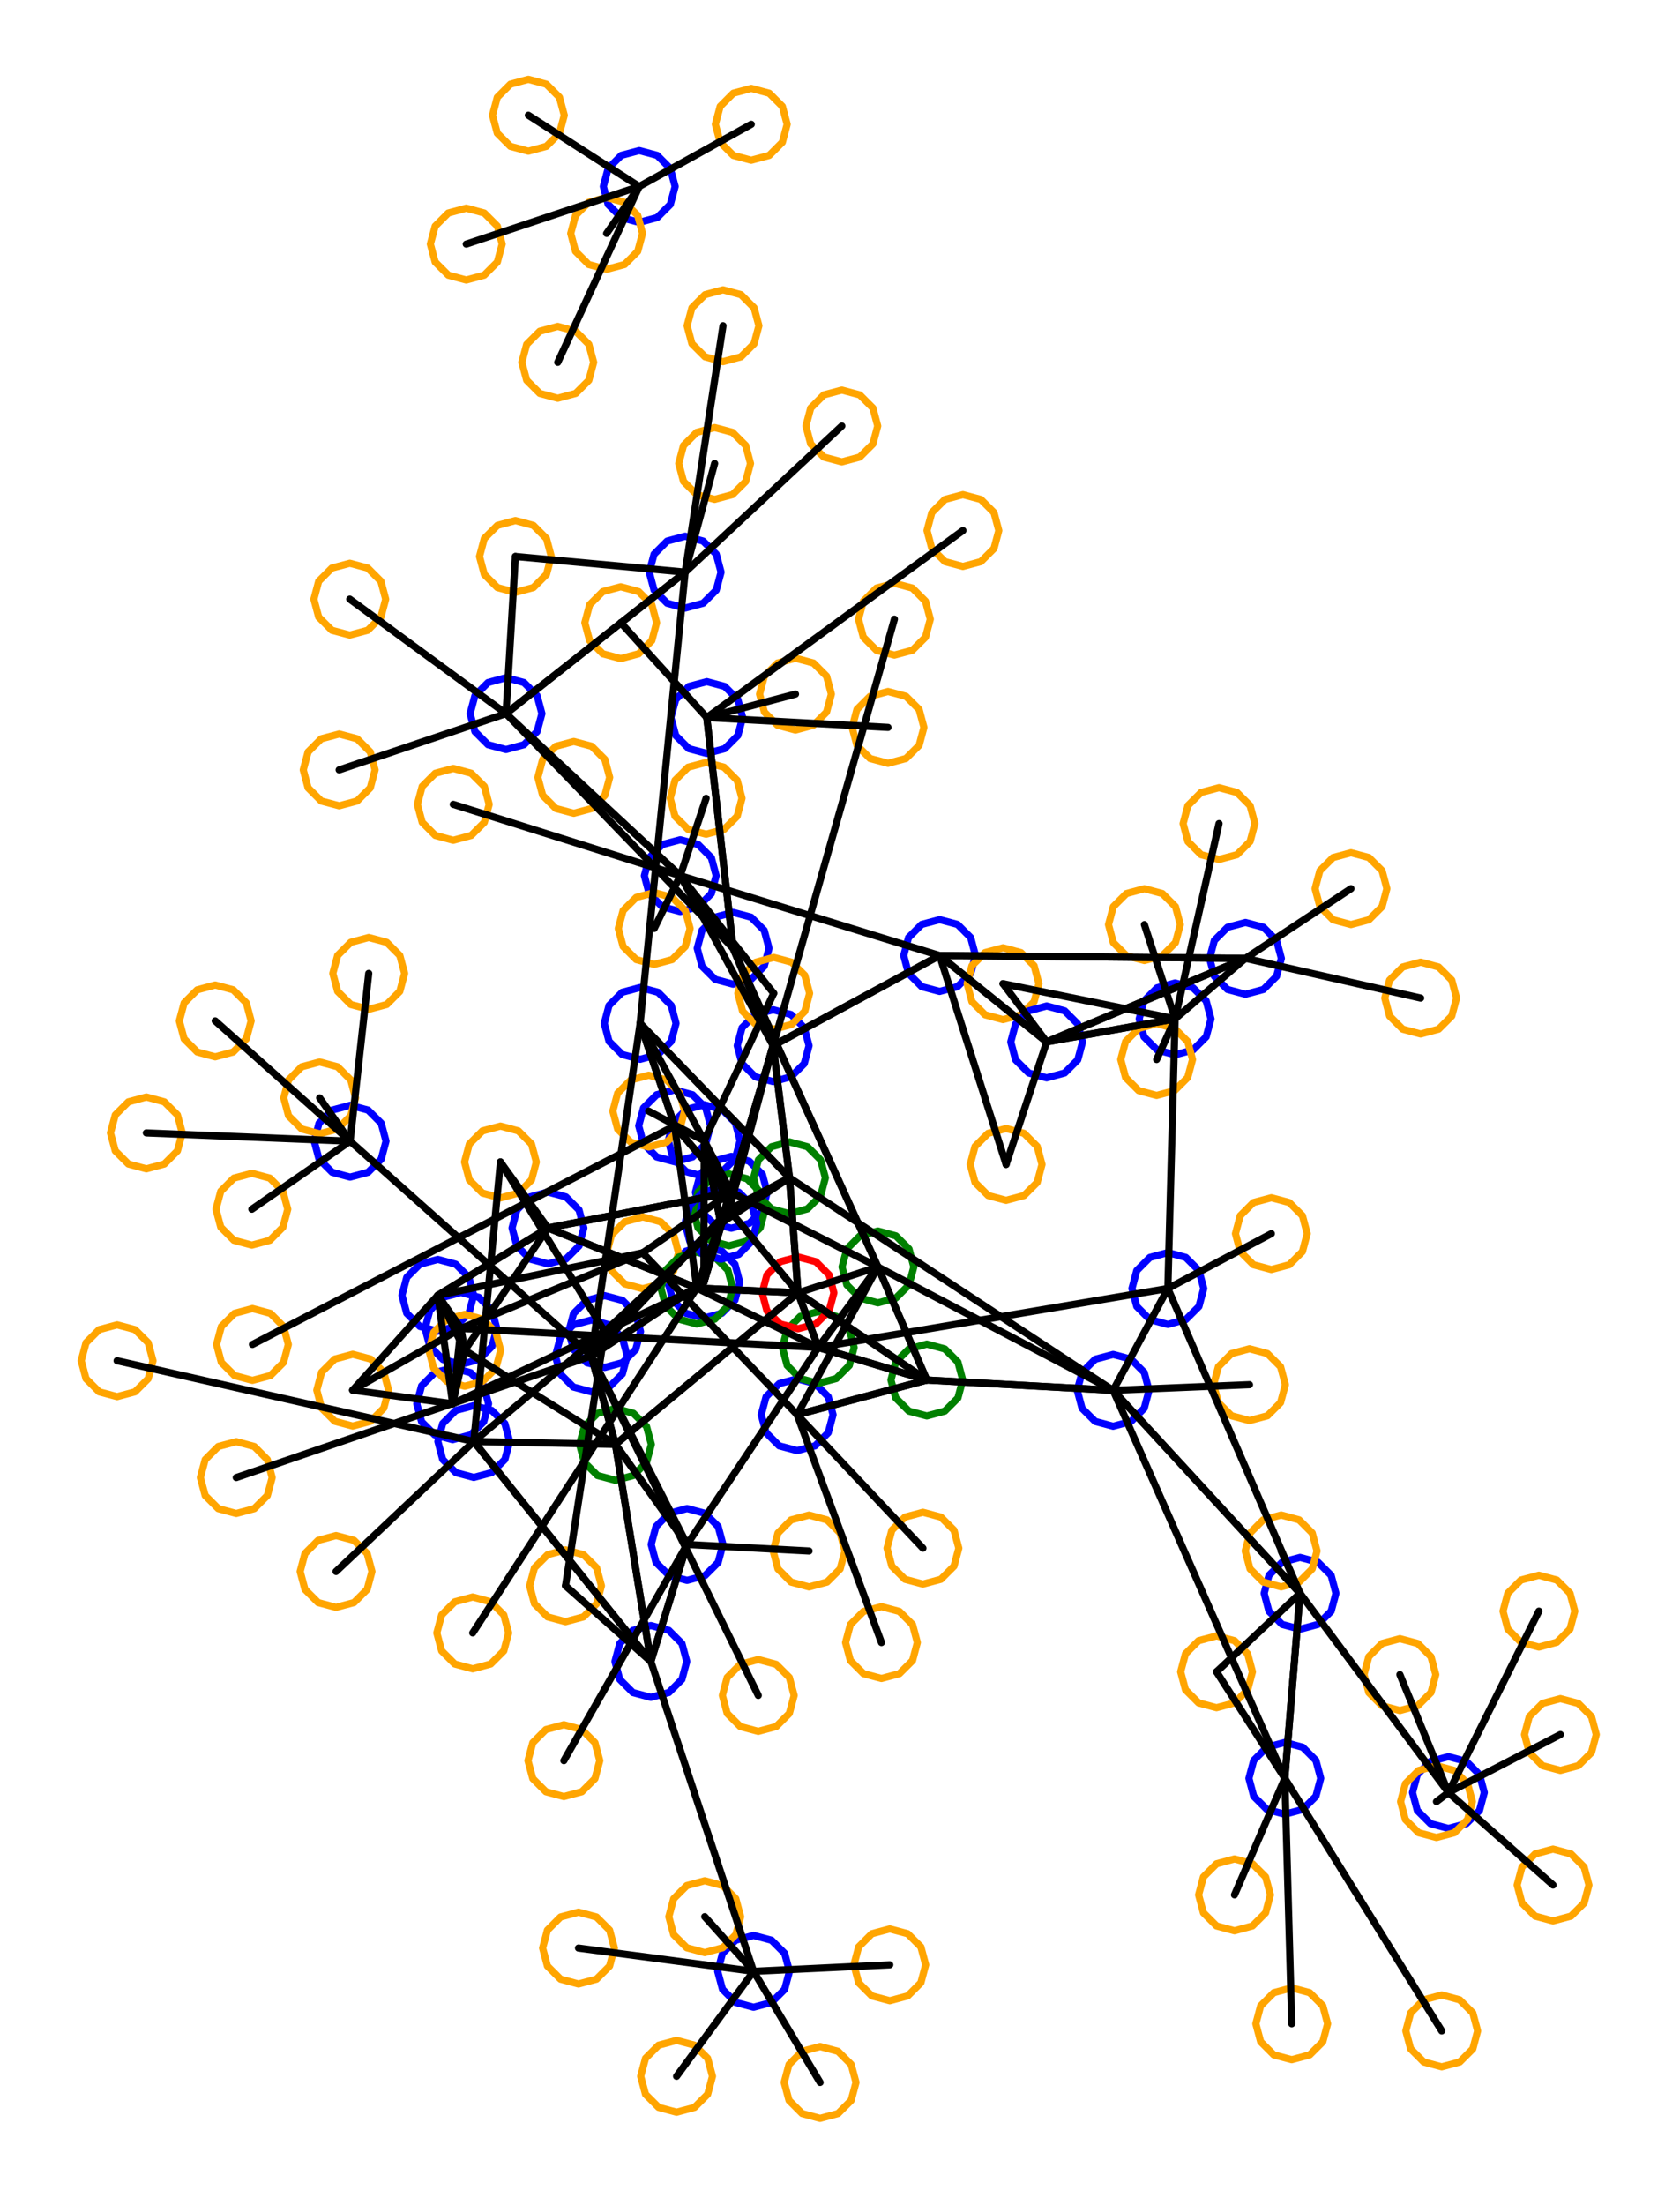 <?xml version="1.0" ?><!DOCTYPE svg  PUBLIC '-//W3C//DTD SVG 1.1//EN'  'http://www.w3.org/Graphics/SVG/1.1/DTD/svg11.dtd'><svg height="307.000" viewBox="-127.000 -159.000 234.000 307.000" width="234.000" xmlns="http://www.w3.org/2000/svg"><line fill="none" stroke="none" stroke-linecap="round" stroke-width="2.0" x1="0.0" x2="0.0" y1="0.0" y2="0.0"/><polygon fill="none" fill-rule="evenodd" points="0.0,0.0 0.0,0.0 0.0,0.0" stroke-linejoin="round"/><line fill="none" stroke="none" stroke-linecap="round" stroke-width="2.0" x1="0.0" x2="0.0" y1="0.0" y2="0.0"/><line fill="none" stroke="none" stroke-linecap="round" stroke-width="2.0" x1="0.0" x2="0.0" y1="0.0" y2="0.0"/><polygon fill="none" fill-rule="evenodd" points="0.0,0.0 0.0,0.0 0.0,0.0" stroke-linejoin="round"/><line fill="none" stroke="none" stroke-linecap="round" stroke-width="2.0" x1="0.0" x2="0.0" y1="0.0" y2="0.0"/><line fill="none" stroke="none" stroke-linecap="round" stroke-width="2.0" x1="0.0" x2="0.0" y1="0.0" y2="0.0"/><polygon fill="none" fill-rule="evenodd" points="0.0,0.0 0.0,0.0 0.0,0.0" stroke-linejoin="round"/><line fill="none" stroke="none" stroke-linecap="round" stroke-width="2.0" x1="0.0" x2="0.0" y1="0.0" y2="0.0"/><line fill="none" stroke="none" stroke-linecap="round" stroke-width="2.0" x1="0.0" x2="0.0" y1="0.0" y2="0.0"/><polygon fill="none" fill-rule="evenodd" points="0.0,0.0 0.0,0.0 0.0,0.0" stroke-linejoin="round"/><line fill="none" stroke="none" stroke-linecap="round" stroke-width="2.0" x1="0.0" x2="0.0" y1="0.0" y2="0.0"/><line fill="none" stroke="none" stroke-linecap="round" stroke-width="2.0" x1="0.0" x2="0.0" y1="0.0" y2="0.0"/><polygon fill="none" fill-rule="evenodd" points="0.0,0.0 0.0,0.0 0.0,0.0" stroke-linejoin="round"/><line fill="none" stroke="none" stroke-linecap="round" stroke-width="2.0" x1="0.0" x2="0.0" y1="0.0" y2="0.0"/><line fill="none" stroke="none" stroke-linecap="round" stroke-width="2.0" x1="0.0" x2="0.0" y1="0.0" y2="0.0"/><polygon fill="none" fill-rule="evenodd" points="0.0,0.0 0.0,0.0 0.0,0.0" stroke-linejoin="round"/><line fill="none" stroke="none" stroke-linecap="round" stroke-width="2.0" x1="0.0" x2="0.0" y1="0.0" y2="0.0"/><line fill="none" stroke="none" stroke-linecap="round" stroke-width="2.0" x1="0.0" x2="0.0" y1="0.0" y2="0.0"/><polygon fill="none" fill-rule="evenodd" points="0.0,0.0 0.0,0.0 0.0,0.0" stroke-linejoin="round"/><line fill="none" stroke="none" stroke-linecap="round" stroke-width="2.0" x1="0.0" x2="0.0" y1="0.0" y2="0.0"/><line fill="none" stroke="none" stroke-linecap="round" stroke-width="2.0" x1="0.0" x2="0.0" y1="0.0" y2="0.0"/><polygon fill="none" fill-rule="evenodd" points="0.0,0.0 0.0,0.0 0.0,0.0" stroke-linejoin="round"/><polyline fill="none" points="-48.461,91.139 -45.961,90.469 -44.131,88.639 -43.461,86.139 -44.131,83.639 -45.961,81.809 -48.461,81.139 -50.961,81.809 -52.791,83.639 -53.461,86.139 -52.791,88.639 -50.961,90.469 -48.461,91.139" stroke="#ffa500" stroke-linecap="round" stroke-linejoin="round"/><polyline fill="none" points="-56.52,-54.641 -54.02,-55.311 -52.19,-57.141 -51.52,-59.641 -52.19,-62.141 -54.02,-63.971 -56.52,-64.641 -59.02,-63.971 -60.85,-62.141 -61.52,-59.641 -60.85,-57.141 -59.02,-55.311 -56.52,-54.641" stroke="#00f" stroke-linecap="round" stroke-linejoin="round"/><polyline fill="none" points="74.742,95.581 77.242,94.911 79.072,93.081 79.742,90.581 79.072,88.081 77.242,86.251 74.742,85.581 72.242,86.251 70.412,88.081 69.742,90.581 70.412,93.081 72.242,94.911 74.742,95.581" stroke="#00f" stroke-linecap="round" stroke-linejoin="round"/><polyline fill="none" points="-19.311,-8.409 -16.811,-9.079 -14.981,-10.909 -14.311,-13.409 -14.981,-15.909 -16.811,-17.74 -19.311,-18.409 -21.811,-17.74 -23.642,-15.909 -24.311,-13.409 -23.642,-10.909 -21.811,-9.079 -19.311,-8.409" stroke="#00f" stroke-linecap="round" stroke-linejoin="round"/><polyline fill="none" points="-28.961,24.526 -26.461,23.856 -24.631,22.026 -23.961,19.526 -24.631,17.026 -26.461,15.196 -28.961,14.526 -31.461,15.196 -33.291,17.026 -33.961,19.526 -33.291,22.026 -31.461,23.856 -28.961,24.526" stroke="#00f" stroke-linecap="round" stroke-linejoin="round"/><polyline fill="none" points="-110.689,35.458 -108.189,34.788 -106.359,32.958 -105.689,30.458 -106.359,27.958 -108.189,26.128 -110.689,25.458 -113.189,26.128 -115.019,27.958 -115.689,30.458 -115.019,32.958 -113.189,34.788 -110.689,35.458" stroke="#ffa500" stroke-linecap="round" stroke-linejoin="round"/><polyline fill="none" points="61.172,-30.27 63.672,-30.94 65.502,-32.77 66.172,-35.27 65.502,-37.77 63.672,-39.6 61.172,-40.27 58.672,-39.6 56.842,-37.77 56.172,-35.27 56.842,-32.77 58.672,-30.94 61.172,-30.27" stroke="#ffa500" stroke-linecap="round" stroke-linejoin="round"/><polyline fill="none" points="73.812,128.769 76.312,128.099 78.142,126.269 78.812,123.769 78.142,121.269 76.312,119.438 73.812,118.769 71.312,119.438 69.482,121.269 68.812,123.769 69.482,126.269 71.312,128.099 73.812,128.769" stroke="#ffa500" stroke-linecap="round" stroke-linejoin="round"/><polyline fill="none" points="-22.36,-136.691 -19.86,-137.36 -18.03,-139.191 -17.36,-141.691 -18.03,-144.191 -19.86,-146.021 -22.36,-146.691 -24.86,-146.021 -26.69,-144.191 -27.36,-141.691 -26.69,-139.191 -24.86,-137.36 -22.36,-136.691" stroke="#ffa500" stroke-linecap="round" stroke-linejoin="round"/><polyline fill="none" points="54.077,67.841 56.577,67.171 58.407,65.341 59.077,62.841 58.407,60.341 56.577,58.511 54.077,57.841 51.577,58.511 49.747,60.341 49.077,62.841 49.747,65.341 51.577,67.171 54.077,67.841" stroke="#00f" stroke-linecap="round" stroke-linejoin="round"/><polyline fill="none" points="-61.157,73.354 -58.657,72.685 -56.827,70.854 -56.157,68.354 -56.827,65.854 -58.657,64.024 -61.157,63.354 -63.657,64.024 -65.487,65.854 -66.157,68.354 -65.487,70.854 -63.657,72.685 -61.157,73.354" stroke="#ffa500" stroke-linecap="round" stroke-linejoin="round"/><polyline fill="none" points="-28.915,4.813 -26.415,4.144 -24.585,2.313 -23.915,-0.187 -24.585,-2.687 -26.415,-4.517 -28.915,-5.187 -31.415,-4.517 -33.245,-2.687 -33.915,-0.187 -33.245,2.313 -31.415,4.144 -28.915,4.813" stroke="#00f" stroke-linecap="round" stroke-linejoin="round"/><polyline fill="none" points="-37.964,-128.037 -35.464,-128.707 -33.634,-130.537 -32.964,-133.037 -33.634,-135.537 -35.464,-137.367 -37.964,-138.037 -40.464,-137.367 -42.295,-135.537 -42.964,-133.037 -42.295,-130.537 -40.464,-128.707 -37.964,-128.037" stroke="#00f" stroke-linecap="round" stroke-linejoin="round"/><polyline fill="none" points="3.873,-20.96 6.373,-21.63 8.203,-23.46 8.873,-25.96 8.203,-28.46 6.373,-30.29 3.873,-30.96 1.373,-30.29 -0.457,-28.46 -1.127,-25.96 -0.457,-23.46 1.373,-21.63 3.873,-20.96" stroke="#00f" stroke-linecap="round" stroke-linejoin="round"/><polyline fill="none" points="-25.14,12.008 -22.64,11.338 -20.81,9.508 -20.14,7.008 -20.81,4.508 -22.64,2.678 -25.14,2.008 -27.64,2.678 -29.47,4.508 -30.14,7.008 -29.47,9.508 -27.64,11.338 -25.14,12.008" stroke="#00f" stroke-linecap="round" stroke-linejoin="round"/><polyline fill="none" points="46.475,-20.565 48.975,-21.235 50.805,-23.065 51.475,-25.565 50.805,-28.065 48.975,-29.895 46.475,-30.565 43.975,-29.895 42.145,-28.065 41.475,-25.565 42.145,-23.065 43.975,-21.235 46.475,-20.565" stroke="#00f" stroke-linecap="round" stroke-linejoin="round"/><polyline fill="none" points="-40.542,-67.301 -38.042,-67.971 -36.211,-69.801 -35.542,-72.301 -36.211,-74.801 -38.042,-76.631 -40.542,-77.301 -43.042,-76.631 -44.872,-74.801 -45.542,-72.301 -44.872,-69.801 -43.042,-67.971 -40.542,-67.301" stroke="#ffa500" stroke-linecap="round" stroke-linejoin="round"/><polyline fill="none" points="-78.279,-70.576 -75.779,-71.245 -73.949,-73.076 -73.279,-75.576 -73.949,-78.076 -75.779,-79.906 -78.279,-80.576 -80.779,-79.906 -82.609,-78.076 -83.279,-75.576 -82.609,-73.076 -80.779,-71.245 -78.279,-70.576" stroke="#ffa500" stroke-linecap="round" stroke-linejoin="round"/><polyline fill="none" points="36.672,-12.139 39.172,-12.809 41.002,-14.639 41.672,-17.139 41.002,-19.639 39.172,-21.469 36.672,-22.139 34.172,-21.469 32.342,-19.639 31.672,-17.139 32.342,-14.639 34.172,-12.809 36.672,-12.139" stroke="#00f" stroke-linecap="round" stroke-linejoin="round"/><polyline fill="none" points="-15.968,42.976 -13.468,42.306 -11.638,40.476 -10.968,37.976 -11.638,35.476 -13.468,33.646 -15.968,32.976 -18.468,33.646 -20.298,35.476 -20.968,37.976 -20.298,40.476 -18.468,42.306 -15.968,42.976" stroke="#00f" stroke-linecap="round" stroke-linejoin="round"/><polyline fill="none" points="-12.773,135.941 -10.273,135.271 -8.443,133.441 -7.773,130.941 -8.443,128.441 -10.273,126.611 -12.773,125.941 -15.273,126.611 -17.104,128.441 -17.773,130.941 -17.104,133.441 -15.273,135.271 -12.773,135.941" stroke="#ffa500" stroke-linecap="round" stroke-linejoin="round"/><polyline fill="none" points="7.12,-80.131 9.62,-80.801 11.45,-82.631 12.12,-85.131 11.45,-87.631 9.62,-89.461 7.12,-90.131 4.62,-89.461 2.79,-87.631 2.12,-85.131 2.79,-82.631 4.62,-80.801 7.12,-80.131" stroke="#ffa500" stroke-linecap="round" stroke-linejoin="round"/><polyline fill="none" points="-42.784,31.393 -40.284,30.723 -38.454,28.893 -37.784,26.393 -38.454,23.893 -40.284,22.063 -42.784,21.393 -45.284,22.063 -47.114,23.893 -47.784,26.393 -47.114,28.893 -45.284,30.723 -42.784,31.393" stroke="#00f" stroke-linecap="round" stroke-linejoin="round"/><polyline fill="none" points="52.92,127.774 55.42,127.104 57.25,125.274 57.92,122.774 57.25,120.274 55.42,118.444 52.92,117.774 50.42,118.444 48.59,120.274 47.92,122.774 48.59,125.274 50.42,127.104 52.92,127.774" stroke="#ffa500" stroke-linecap="round" stroke-linejoin="round"/><polyline fill="none" points="-3.067,119.565 -0.567,118.895 1.263,117.065 1.933,114.565 1.263,112.065 -0.567,110.235 -3.067,109.565 -5.567,110.235 -7.397,112.065 -8.067,114.565 -7.397,117.065 -5.567,118.895 -3.067,119.565" stroke="#ffa500" stroke-linecap="round" stroke-linejoin="round"/><polyline fill="none" points="35.664,25.402 38.164,24.732 39.994,22.902 40.664,20.402 39.994,17.902 38.164,16.072 35.664,15.402 33.164,16.072 31.334,17.902 30.664,20.402 31.334,22.902 33.164,24.732 35.664,25.402" stroke="#00f" stroke-linecap="round" stroke-linejoin="round"/><polyline fill="none" points="-32.25,-32.079 -29.75,-32.749 -27.92,-34.579 -27.25,-37.079 -27.92,-39.579 -29.75,-41.409 -32.25,-42.079 -34.75,-41.409 -36.58,-39.579 -37.25,-37.079 -36.58,-34.579 -34.75,-32.749 -32.25,-32.079" stroke="#00f" stroke-linecap="round" stroke-linejoin="round"/><polyline fill="none" points="-25.447,14.453 -22.947,13.783 -21.117,11.953 -20.447,9.453 -21.117,6.953 -22.947,5.123 -25.447,4.453 -27.947,5.123 -29.777,6.953 -30.447,9.453 -29.777,11.953 -27.947,13.783 -25.447,14.453" stroke="#008000" stroke-linecap="round" stroke-linejoin="round"/><polyline fill="none" points="-24.886,-21.967 -22.386,-22.637 -20.556,-24.467 -19.886,-26.967 -20.556,-29.467 -22.386,-31.298 -24.886,-31.967 -27.386,-31.298 -29.216,-29.467 -29.886,-26.967 -29.216,-24.467 -27.386,-22.637 -24.886,-21.967" stroke="#00f" stroke-linecap="round" stroke-linejoin="round"/><polyline fill="none" points="-37.49,20.434 -34.99,19.764 -33.16,17.934 -32.49,15.434 -33.16,12.934 -34.99,11.104 -37.49,10.434 -39.99,11.104 -41.82,12.934 -42.49,15.434 -41.82,17.934 -39.99,19.764 -37.49,20.434" stroke="#ffa500" stroke-linecap="round" stroke-linejoin="round"/><polyline fill="none" points="-46.422,117.235 -43.922,116.565 -42.092,114.735 -41.422,112.235 -42.092,109.735 -43.922,107.905 -46.422,107.235 -48.922,107.905 -50.752,109.735 -51.422,112.235 -50.752,114.735 -48.922,116.565 -46.422,117.235" stroke="#ffa500" stroke-linecap="round" stroke-linejoin="round"/><polyline fill="none" points="-19.234,-15.695 -16.734,-16.365 -14.904,-18.195 -14.234,-20.695 -14.904,-23.195 -16.734,-25.025 -19.234,-25.695 -21.734,-25.025 -23.564,-23.195 -24.234,-20.695 -23.564,-18.195 -21.734,-16.365 -19.234,-15.695" stroke="#ffa500" stroke-linecap="round" stroke-linejoin="round"/><polyline fill="none" points="-57.299,7.788 -54.799,7.118 -52.968,5.288 -52.299,2.788 -52.968,0.288 -54.799,-1.542 -57.299,-2.212 -59.799,-1.542 -61.629,0.288 -62.299,2.788 -61.629,5.288 -59.799,7.118 -57.299,7.788" stroke="#ffa500" stroke-linecap="round" stroke-linejoin="round"/><polyline fill="none" points="-17.036,9.991 -14.536,9.322 -12.705,7.491 -12.036,4.991 -12.705,2.491 -14.536,0.661 -17.036,-0.009 -19.536,0.661 -21.366,2.491 -22.036,4.991 -21.366,7.491 -19.536,9.322 -17.036,9.991" stroke="#008000" stroke-linecap="round" stroke-linejoin="round"/><polyline fill="none" points="-29.946,25.34 -27.446,24.67 -25.616,22.84 -24.946,20.34 -25.616,17.84 -27.446,16.01 -29.946,15.34 -32.446,16.01 -34.276,17.84 -34.946,20.34 -34.276,22.84 -32.446,24.67 -29.946,25.34" stroke="#008000" stroke-linecap="round" stroke-linejoin="round"/><polyline fill="none" points="87.347,70.324 89.847,69.654 91.677,67.824 92.347,65.324 91.677,62.824 89.847,60.994 87.347,60.324 84.847,60.994 83.017,62.824 82.347,65.324 83.017,67.824 84.847,69.654 87.347,70.324" stroke="#ffa500" stroke-linecap="round" stroke-linejoin="round"/><polyline fill="none" points="-4.226,74.697 -1.726,74.027 0.105,72.197 0.774,69.697 0.105,67.197 -1.726,65.367 -4.226,64.697 -6.726,65.367 -8.556,67.197 -9.226,69.697 -8.556,72.197 -6.726,74.027 -4.226,74.697" stroke="#ffa500" stroke-linecap="round" stroke-linejoin="round"/><polyline fill="none" points="89.317,108.457 91.817,107.787 93.647,105.957 94.317,103.457 93.647,100.957 91.817,99.127 89.317,98.457 86.817,99.127 84.987,100.957 84.317,103.457 84.987,105.957 86.817,107.787 89.317,108.457" stroke="#ffa500" stroke-linecap="round" stroke-linejoin="round"/><polyline fill="none" points="-26.596,16.322 -24.096,15.653 -22.266,13.822 -21.596,11.322 -22.266,8.822 -24.096,6.992 -26.596,6.322 -29.096,6.992 -30.926,8.822 -31.596,11.322 -30.926,13.822 -29.096,15.653 -26.596,16.322" stroke="#00f" stroke-linecap="round" stroke-linejoin="round"/><polyline fill="none" points="-26.296,-108.647 -23.796,-109.317 -21.966,-111.147 -21.296,-113.647 -21.966,-116.147 -23.796,-117.977 -26.296,-118.647 -28.796,-117.977 -30.626,-116.147 -31.296,-113.647 -30.626,-111.147 -28.796,-109.317 -26.296,-108.647" stroke="#ffa500" stroke-linecap="round" stroke-linejoin="round"/><polyline fill="none" points="-78.234,4.891 -75.734,4.222 -73.904,2.391 -73.234,-0.109 -73.904,-2.609 -75.734,-4.439 -78.234,-5.109 -80.734,-4.439 -82.564,-2.609 -83.234,-0.109 -82.564,2.391 -80.734,4.222 -78.234,4.891" stroke="#00f" stroke-linecap="round" stroke-linejoin="round"/><polyline fill="none" points="-33.035,2.753 -30.535,2.084 -28.705,0.253 -28.035,-2.247 -28.705,-4.747 -30.535,-6.577 -33.035,-7.247 -35.535,-6.577 -37.365,-4.747 -38.035,-2.247 -37.365,0.253 -35.535,2.084 -33.035,2.753" stroke="#00f" stroke-linecap="round" stroke-linejoin="round"/><polyline fill="none" points="-79.758,-46.807 -77.258,-47.477 -75.427,-49.307 -74.758,-51.807 -75.427,-54.307 -77.258,-56.137 -79.758,-56.807 -82.258,-56.137 -84.088,-54.307 -84.758,-51.807 -84.088,-49.307 -82.258,-47.477 -79.758,-46.807" stroke="#ffa500" stroke-linecap="round" stroke-linejoin="round"/><polyline fill="none" points="-63.951,41.451 -61.451,40.781 -59.621,38.951 -58.951,36.451 -59.621,33.951 -61.451,32.121 -63.951,31.451 -66.451,32.121 -68.281,33.951 -68.951,36.451 -68.281,38.951 -66.451,40.781 -63.951,41.451" stroke="#00f" stroke-linecap="round" stroke-linejoin="round"/><polyline fill="none" points="-61.008,46.705 -58.508,46.035 -56.677,44.205 -56.008,41.705 -56.677,39.205 -58.508,37.374 -61.008,36.705 -63.508,37.374 -65.338,39.205 -66.008,41.705 -65.338,44.205 -63.508,46.035 -61.008,46.705" stroke="#00f" stroke-linecap="round" stroke-linejoin="round"/><polyline fill="none" points="-41.277,47.107 -38.777,46.437 -36.947,44.607 -36.277,42.107 -36.947,39.607 -38.777,37.777 -41.277,37.107 -43.777,37.777 -45.607,39.607 -46.277,42.107 -45.607,44.607 -43.777,46.437 -41.277,47.107" stroke="#008000" stroke-linecap="round" stroke-linejoin="round"/><polyline fill="none" points="-106.613,3.74 -104.113,3.07 -102.283,1.24 -101.613,-1.26 -102.283,-3.76 -104.113,-5.59 -106.613,-6.26 -109.113,-5.59 -110.943,-3.76 -111.613,-1.26 -110.943,1.24 -109.113,3.07 -106.613,3.74" stroke="#ffa500" stroke-linecap="round" stroke-linejoin="round"/><polyline fill="none" points="47.034,38.792 49.534,38.122 51.364,36.292 52.034,33.792 51.364,31.292 49.534,29.461 47.034,28.792 44.534,29.461 42.704,31.292 42.034,33.792 42.704,36.292 44.534,38.122 47.034,38.792" stroke="#ffa500" stroke-linecap="round" stroke-linejoin="round"/><polyline fill="none" points="-97.022,-11.855 -94.522,-12.525 -92.691,-14.355 -92.022,-16.855 -92.691,-19.355 -94.522,-21.185 -97.022,-21.855 -99.522,-21.185 -101.352,-19.355 -102.022,-16.855 -101.352,-14.355 -99.522,-12.525 -97.022,-11.855" stroke="#ffa500" stroke-linecap="round" stroke-linejoin="round"/><polyline fill="none" points="50.079,17.763 52.579,17.093 54.409,15.263 55.079,12.763 54.409,10.263 52.579,8.433 50.079,7.763 47.579,8.433 45.749,10.263 45.079,12.763 45.749,15.263 47.579,17.093 50.079,17.763" stroke="#ffa500" stroke-linecap="round" stroke-linejoin="round"/><polyline fill="none" points="-32.762,135.086 -30.262,134.416 -28.432,132.586 -27.762,130.086 -28.432,127.586 -30.262,125.756 -32.762,125.086 -35.262,125.756 -37.092,127.586 -37.762,130.086 -37.092,132.586 -35.262,134.416 -32.762,135.086" stroke="#ffa500" stroke-linecap="round" stroke-linejoin="round"/><polyline fill="none" points="44.949,109.826 47.449,109.156 49.279,107.326 49.949,104.826 49.279,102.326 47.449,100.496 44.949,99.826 42.449,100.496 40.619,102.326 39.949,104.826 40.619,107.326 42.449,109.156 44.949,109.826" stroke="#ffa500" stroke-linecap="round" stroke-linejoin="round"/><polyline fill="none" points="-22.037,120.473 -19.537,119.804 -17.706,117.973 -17.037,115.473 -17.706,112.973 -19.537,111.143 -22.037,110.473 -24.537,111.143 -26.367,112.973 -27.037,115.473 -26.367,117.973 -24.537,119.804 -22.037,120.473" stroke="#00f" stroke-linecap="round" stroke-linejoin="round"/><polyline fill="none" points="-9.747,-94.689 -7.247,-95.359 -5.417,-97.189 -4.747,-99.689 -5.417,-102.189 -7.247,-104.02 -9.747,-104.689 -12.247,-104.02 -14.078,-102.189 -14.747,-99.689 -14.078,-97.189 -12.247,-95.359 -9.747,-94.689" stroke="#ffa500" stroke-linecap="round" stroke-linejoin="round"/><polyline fill="none" points="-2.422,-67.789 0.078,-68.459 1.908,-70.289 2.578,-72.789 1.908,-75.289 0.078,-77.119 -2.422,-77.789 -4.922,-77.119 -6.752,-75.289 -7.422,-72.789 -6.752,-70.289 -4.922,-68.459 -2.422,-67.789" stroke="#ffa500" stroke-linecap="round" stroke-linejoin="round"/><polyline fill="none" points="-94.09,51.726 -91.59,51.056 -89.76,49.226 -89.09,46.726 -89.76,44.226 -91.59,42.396 -94.09,41.726 -96.59,42.396 -98.42,44.226 -99.09,46.726 -98.42,49.226 -96.59,51.056 -94.09,51.726" stroke="#ffa500" stroke-linecap="round" stroke-linejoin="round"/><polyline fill="none" points="67.985,79.158 70.485,78.488 72.315,76.658 72.985,74.158 72.315,71.658 70.485,69.828 67.985,69.158 65.485,69.828 63.655,71.658 62.985,74.158 63.655,76.658 65.485,78.488 67.985,79.158" stroke="#ffa500" stroke-linecap="round" stroke-linejoin="round"/><polyline fill="none" points="12.705,-17.038 15.205,-17.708 17.035,-19.538 17.705,-22.038 17.035,-24.538 15.205,-26.368 12.705,-27.038 10.205,-26.368 8.374,-24.538 7.705,-22.038 8.374,-19.538 10.205,-17.708 12.705,-17.038" stroke="#ffa500" stroke-linecap="round" stroke-linejoin="round"/><polyline fill="none" points="-31.568,-74.338 -29.068,-75.008 -27.238,-76.838 -26.568,-79.338 -27.238,-81.838 -29.068,-83.668 -31.568,-84.338 -34.068,-83.668 -35.898,-81.838 -36.568,-79.338 -35.898,-76.838 -34.068,-75.008 -31.568,-74.338" stroke="#00f" stroke-linecap="round" stroke-linejoin="round"/><polyline fill="none" points="-62.056,-120.015 -59.556,-120.685 -57.726,-122.515 -57.056,-125.015 -57.726,-127.515 -59.556,-129.345 -62.056,-130.015 -64.556,-129.345 -66.386,-127.515 -67.056,-125.015 -66.386,-122.515 -64.556,-120.685 -62.056,-120.015" stroke="#ffa500" stroke-linecap="round" stroke-linejoin="round"/><polyline fill="none" points="-75.642,-18.47 -73.142,-19.14 -71.311,-20.97 -70.642,-23.47 -71.311,-25.97 -73.142,-27.8 -75.642,-28.47 -78.142,-27.8 -79.972,-25.97 -80.642,-23.47 -79.972,-20.97 -78.142,-19.14 -75.642,-18.47" stroke="#ffa500" stroke-linecap="round" stroke-linejoin="round"/><polyline fill="none" points="-63.867,-42.007 -61.367,-42.677 -59.537,-44.507 -58.867,-47.007 -59.537,-49.507 -61.367,-51.337 -63.867,-52.007 -66.367,-51.337 -68.197,-49.507 -68.867,-47.007 -68.197,-44.507 -66.367,-42.677 -63.867,-42.007" stroke="#ffa500" stroke-linecap="round" stroke-linejoin="round"/><polyline fill="none" points="2.096,38.144 4.596,37.474 6.426,35.644 7.096,33.144 6.426,30.644 4.596,28.814 2.096,28.144 -0.404,28.814 -2.234,30.644 -2.904,33.144 -2.234,35.644 -0.404,37.474 2.096,38.144" stroke="#008000" stroke-linecap="round" stroke-linejoin="round"/><polyline fill="none" points="-66.016,26.353 -63.516,25.683 -61.686,23.853 -61.016,21.353 -61.686,18.853 -63.516,17.023 -66.016,16.353 -68.516,17.023 -70.346,18.853 -71.016,21.353 -70.346,23.853 -68.516,25.683 -66.016,26.353" stroke="#00f" stroke-linecap="round" stroke-linejoin="round"/><polyline fill="none" points="90.34,87.503 92.84,86.833 94.67,85.003 95.34,82.503 94.67,80.003 92.84,78.173 90.34,77.503 87.84,78.173 86.01,80.003 85.34,82.503 86.01,85.003 87.84,86.833 90.34,87.503" stroke="#ffa500" stroke-linecap="round" stroke-linejoin="round"/><polyline fill="none" points="1.55,61.558 4.05,60.888 5.88,59.058 6.55,56.558 5.88,54.058 4.05,52.228 1.55,51.558 -0.95,52.228 -2.78,54.058 -3.45,56.558 -2.78,59.058 -0.95,60.888 1.55,61.558" stroke="#ffa500" stroke-linecap="round" stroke-linejoin="round"/><polyline fill="none" points="-49.313,-103.554 -46.813,-104.224 -44.982,-106.054 -44.313,-108.554 -44.982,-111.054 -46.813,-112.884 -49.313,-113.554 -51.813,-112.884 -53.643,-111.054 -54.313,-108.554 -53.643,-106.054 -51.813,-104.224 -49.313,-103.554" stroke="#ffa500" stroke-linecap="round" stroke-linejoin="round"/><polyline fill="none" points="-91.838,33.193 -89.338,32.523 -87.508,30.693 -86.838,28.193 -87.508,25.693 -89.338,23.863 -91.838,23.193 -94.338,23.863 -96.169,25.693 -96.838,28.193 -96.169,30.693 -94.338,32.523 -91.838,33.193" stroke="#ffa500" stroke-linecap="round" stroke-linejoin="round"/><polyline fill="none" points="13.135,8.126 15.635,7.456 17.465,5.626 18.135,3.126 17.465,0.626 15.635,-1.204 13.135,-1.874 10.635,-1.204 8.805,0.626 8.135,3.126 8.805,5.626 10.635,7.456 13.135,8.126" stroke="#ffa500" stroke-linecap="round" stroke-linejoin="round"/><polyline fill="none" points="42.449,78.769 44.949,78.099 46.78,76.269 47.449,73.769 46.78,71.269 44.949,69.438 42.449,68.769 39.949,69.438 38.119,71.269 37.449,73.769 38.119,76.269 39.949,78.099 42.449,78.769" stroke="#ffa500" stroke-linecap="round" stroke-linejoin="round"/><polyline fill="none" points="18.786,-8.933 21.286,-9.603 23.116,-11.433 23.786,-13.933 23.116,-16.433 21.286,-18.263 18.786,-18.933 16.286,-18.263 14.456,-16.433 13.786,-13.933 14.456,-11.433 16.286,-9.603 18.786,-8.933" stroke="#00f" stroke-linecap="round" stroke-linejoin="round"/><polyline fill="none" points="-21.385,82.06 -18.885,81.39 -17.055,79.56 -16.385,77.06 -17.055,74.56 -18.885,72.73 -21.385,72.06 -23.885,72.73 -25.715,74.56 -26.385,77.06 -25.715,79.56 -23.885,81.39 -21.385,82.06" stroke="#ffa500" stroke-linecap="round" stroke-linejoin="round"/><polyline fill="none" points="-91.92,14.363 -89.42,13.693 -87.59,11.863 -86.92,9.363 -87.59,6.863 -89.42,5.033 -91.92,4.363 -94.42,5.033 -96.25,6.863 -96.92,9.363 -96.25,11.863 -94.42,13.693 -91.92,14.363" stroke="#ffa500" stroke-linecap="round" stroke-linejoin="round"/><polyline fill="none" points="-36.346,77.328 -33.846,76.658 -32.016,74.828 -31.346,72.328 -32.016,69.828 -33.846,67.998 -36.346,67.328 -38.846,67.998 -40.676,69.828 -41.346,72.328 -40.676,74.828 -38.846,76.658 -36.346,77.328" stroke="#00f" stroke-linecap="round" stroke-linejoin="round"/><polyline fill="none" points="-47.082,-45.762 -44.582,-46.432 -42.752,-48.262 -42.082,-50.762 -42.752,-53.262 -44.582,-55.092 -47.082,-55.762 -49.582,-55.092 -51.412,-53.262 -52.082,-50.762 -51.412,-48.262 -49.582,-46.432 -47.082,-45.762" stroke="#ffa500" stroke-linecap="round" stroke-linejoin="round"/><polyline fill="none" points="-4.717,22.399 -2.217,21.729 -0.387,19.899 0.283,17.399 -0.387,14.899 -2.217,13.069 -4.717,12.399 -7.217,13.069 -9.047,14.899 -9.717,17.399 -9.047,19.899 -7.217,21.729 -4.717,22.399" stroke="#008000" stroke-linecap="round" stroke-linejoin="round"/><polyline fill="none" points="-13.03,33.611 -10.53,32.941 -8.7,31.111 -8.03,28.611 -8.7,26.111 -10.53,24.281 -13.03,23.611 -15.53,24.281 -17.361,26.111 -18.03,28.611 -17.361,31.111 -15.53,32.941 -13.03,33.611" stroke="#008000" stroke-linecap="round" stroke-linejoin="round"/><polyline fill="none" points="-55.214,-76.52 -52.714,-77.19 -50.884,-79.02 -50.214,-81.52 -50.884,-84.02 -52.714,-85.85 -55.214,-86.52 -57.714,-85.85 -59.544,-84.02 -60.214,-81.52 -59.544,-79.02 -57.714,-77.19 -55.214,-76.52" stroke="#ffa500" stroke-linecap="round" stroke-linejoin="round"/><polyline fill="none" points="-62.799,30.96 -60.299,30.29 -58.469,28.46 -57.799,25.96 -58.469,23.46 -60.299,21.63 -62.799,20.96 -65.299,21.63 -67.13,23.46 -67.799,25.96 -67.13,28.46 -65.299,30.29 -62.799,30.96" stroke="#00f" stroke-linecap="round" stroke-linejoin="round"/><polyline fill="none" points="28.043,39.581 30.543,38.911 32.373,37.081 33.043,34.581 32.373,32.081 30.543,30.251 28.043,29.581 25.543,30.251 23.712,32.081 23.043,34.581 23.712,37.081 25.543,38.911 28.043,39.581" stroke="#00f" stroke-linecap="round" stroke-linejoin="round"/><polyline fill="none" points="-53.405,-137.951 -50.905,-138.621 -49.075,-140.451 -48.405,-142.951 -49.075,-145.451 -50.905,-147.281 -53.405,-147.951 -55.905,-147.281 -57.735,-145.451 -58.405,-142.951 -57.735,-140.451 -55.905,-138.621 -53.405,-137.951" stroke="#ffa500" stroke-linecap="round" stroke-linejoin="round"/><polyline fill="none" points="-44.639,34.789 -42.139,34.119 -40.309,32.289 -39.639,29.789 -40.309,27.289 -42.139,25.459 -44.639,24.789 -47.139,25.459 -48.969,27.289 -49.639,29.789 -48.969,32.289 -47.139,34.119 -44.639,34.789" stroke="#00f" stroke-linecap="round" stroke-linejoin="round"/><polyline fill="none" points="-77.874,39.557 -75.374,38.887 -73.544,37.057 -72.874,34.557 -73.544,32.057 -75.374,30.227 -77.874,29.557 -80.374,30.227 -82.205,32.057 -82.874,34.557 -82.205,37.057 -80.374,38.887 -77.874,39.557" stroke="#ffa500" stroke-linecap="round" stroke-linejoin="round"/><polyline fill="none" points="-42.505,-121.502 -40.005,-122.172 -38.175,-124.002 -37.505,-126.502 -38.175,-129.002 -40.005,-130.832 -42.505,-131.502 -45.005,-130.832 -46.835,-129.002 -47.505,-126.502 -46.835,-124.002 -45.005,-122.172 -42.505,-121.502" stroke="#ffa500" stroke-linecap="round" stroke-linejoin="round"/><polyline fill="none" points="-37.838,-11.511 -35.338,-12.181 -33.508,-14.011 -32.838,-16.511 -33.508,-19.011 -35.338,-20.841 -37.838,-21.511 -40.338,-20.841 -42.169,-19.011 -42.838,-16.511 -42.169,-14.011 -40.338,-12.181 -37.838,-11.511" stroke="#00f" stroke-linecap="round" stroke-linejoin="round"/><polyline fill="none" points="-15.847,26.005 -13.347,25.335 -11.517,23.505 -10.847,21.005 -11.517,18.505 -13.347,16.675 -15.847,16.005 -18.347,16.675 -20.177,18.505 -20.847,21.005 -20.177,23.505 -18.347,25.335 -15.847,26.005" stroke="#f00" stroke-linecap="round" stroke-linejoin="round"/><polyline fill="none" points="-14.311,61.949 -11.811,61.279 -9.981,59.449 -9.311,56.949 -9.981,54.449 -11.811,52.619 -14.311,51.949 -16.811,52.619 -18.641,54.449 -19.311,56.949 -18.641,59.449 -16.811,61.279 -14.311,61.949" stroke="#ffa500" stroke-linecap="round" stroke-linejoin="round"/><polyline fill="none" points="-28.841,112.864 -26.341,112.194 -24.511,110.364 -23.841,107.864 -24.511,105.364 -26.341,103.534 -28.841,102.864 -31.341,103.534 -33.171,105.364 -33.841,107.864 -33.171,110.364 -31.341,112.194 -28.841,112.864" stroke="#ffa500" stroke-linecap="round" stroke-linejoin="round"/><polyline fill="none" points="-48.229,66.793 -45.729,66.123 -43.899,64.293 -43.229,61.793 -43.899,59.293 -45.729,57.462 -48.229,56.793 -50.729,57.462 -52.559,59.293 -53.229,61.793 -52.559,64.293 -50.729,66.123 -48.229,66.793" stroke="#ffa500" stroke-linecap="round" stroke-linejoin="round"/><polyline fill="none" points="-28.554,-54.095 -26.054,-54.765 -24.224,-56.595 -23.554,-59.095 -24.224,-61.595 -26.054,-63.425 -28.554,-64.095 -31.054,-63.425 -32.884,-61.595 -33.554,-59.095 -32.884,-56.595 -31.054,-54.765 -28.554,-54.095" stroke="#00f" stroke-linecap="round" stroke-linejoin="round"/><polyline fill="none" points="42.791,-39.332 45.291,-40.001 47.121,-41.832 47.791,-44.332 47.121,-46.832 45.291,-48.662 42.791,-49.332 40.291,-48.662 38.46,-46.832 37.791,-44.332 38.46,-41.832 40.291,-40.001 42.791,-39.332" stroke="#ffa500" stroke-linecap="round" stroke-linejoin="round"/><polyline fill="none" points="-3.311,-52.722 -0.811,-53.392 1.02,-55.222 1.689,-57.722 1.02,-60.222 -0.811,-62.052 -3.311,-62.722 -5.811,-62.052 -7.641,-60.222 -8.311,-57.722 -7.641,-55.222 -5.811,-53.392 -3.311,-52.722" stroke="#ffa500" stroke-linecap="round" stroke-linejoin="round"/><polyline fill="none" points="-82.478,-1.14 -79.978,-1.81 -78.147,-3.64 -77.478,-6.14 -78.147,-8.64 -79.978,-10.471 -82.478,-11.14 -84.978,-10.471 -86.808,-8.64 -87.478,-6.14 -86.808,-3.64 -84.978,-1.81 -82.478,-1.14" stroke="#ffa500" stroke-linecap="round" stroke-linejoin="round"/><polyline fill="none" points="-50.678,16.972 -48.178,16.303 -46.348,14.472 -45.678,11.972 -46.348,9.472 -48.178,7.642 -50.678,6.972 -53.178,7.642 -55.008,9.472 -55.678,11.972 -55.008,14.472 -53.178,16.303 -50.678,16.972" stroke="#00f" stroke-linecap="round" stroke-linejoin="round"/><polyline fill="none" points="51.956,93.601 54.456,92.931 56.286,91.101 56.956,88.601 56.286,86.101 54.456,84.271 51.956,83.601 49.456,84.271 47.626,86.101 46.956,88.601 47.626,91.101 49.456,92.931 51.956,93.601" stroke="#00f" stroke-linecap="round" stroke-linejoin="round"/><polyline fill="none" points="-16.201,-57.355 -13.701,-58.025 -11.871,-59.855 -11.201,-62.355 -11.871,-64.855 -13.701,-66.685 -16.201,-67.355 -18.701,-66.685 -20.532,-64.855 -21.201,-62.355 -20.532,-59.855 -18.701,-58.025 -16.201,-57.355" stroke="#ffa500" stroke-linecap="round" stroke-linejoin="round"/><polyline fill="none" points="-80.192,64.799 -77.692,64.129 -75.862,62.299 -75.192,59.799 -75.862,57.299 -77.692,55.469 -80.192,54.799 -82.692,55.469 -84.522,57.299 -85.192,59.799 -84.522,62.299 -82.692,64.129 -80.192,64.799" stroke="#ffa500" stroke-linecap="round" stroke-linejoin="round"/><polyline fill="none" points="-28.651,-42.85 -26.151,-43.519 -24.321,-45.35 -23.651,-47.85 -24.321,-50.35 -26.151,-52.18 -28.651,-52.85 -31.151,-52.18 -32.982,-50.35 -33.651,-47.85 -32.982,-45.35 -31.151,-43.519 -28.651,-42.85" stroke="#ffa500" stroke-linecap="round" stroke-linejoin="round"/><polyline fill="none" points="51.443,61.94 53.943,61.27 55.773,59.44 56.443,56.94 55.773,54.44 53.943,52.61 51.443,51.94 48.943,52.61 47.112,54.44 46.443,56.94 47.112,59.44 48.943,61.27 51.443,61.94" stroke="#ffa500" stroke-linecap="round" stroke-linejoin="round"/><polyline fill="none" points="32.398,-25.263 34.898,-25.933 36.728,-27.763 37.398,-30.263 36.728,-32.763 34.898,-34.593 32.398,-35.263 29.898,-34.593 28.068,-32.763 27.398,-30.263 28.068,-27.763 29.898,-25.933 32.398,-25.263" stroke="#ffa500" stroke-linecap="round" stroke-linejoin="round"/><polyline fill="none" points="73.082,96.843 75.582,96.173 77.412,94.343 78.082,91.843 77.412,89.343 75.582,87.513 73.082,86.843 70.582,87.513 68.752,89.343 68.082,91.843 68.752,94.343 70.582,96.173 73.082,96.843" stroke="#ffa500" stroke-linecap="round" stroke-linejoin="round"/><polyline fill="none" points="-31.301,61.038 -28.801,60.368 -26.971,58.538 -26.301,56.038 -26.971,53.538 -28.801,51.708 -31.301,51.038 -33.801,51.708 -35.632,53.538 -36.301,56.038 -35.632,58.538 -33.801,60.368 -31.301,61.038" stroke="#00f" stroke-linecap="round" stroke-linejoin="round"/><polyline fill="none" points="70.877,-15.035 73.377,-15.705 75.208,-17.535 75.877,-20.035 75.208,-22.535 73.377,-24.365 70.877,-25.035 68.377,-24.365 66.547,-22.535 65.877,-20.035 66.547,-17.535 68.377,-15.705 70.877,-15.035" stroke="#ffa500" stroke-linecap="round" stroke-linejoin="round"/><polyline fill="none" points="-62.265,34.006 -59.765,33.336 -57.935,31.506 -57.265,29.006 -57.935,26.506 -59.765,24.676 -62.265,24.006 -64.765,24.676 -66.595,26.506 -67.265,29.006 -66.595,31.506 -64.765,33.336 -62.265,34.006" stroke="#ffa500" stroke-linecap="round" stroke-linejoin="round"/><polyline fill="none" points="-36.644,0.703 -34.144,0.033 -32.314,-1.797 -31.644,-4.297 -32.314,-6.797 -34.144,-8.627 -36.644,-9.297 -39.144,-8.627 -40.974,-6.797 -41.644,-4.297 -40.974,-1.797 -39.144,0.033 -36.644,0.703" stroke="#ffa500" stroke-linecap="round" stroke-linejoin="round"/><polyline fill="none" points="-27.464,-89.469 -24.964,-90.139 -23.134,-91.969 -22.464,-94.469 -23.134,-96.969 -24.964,-98.799 -27.464,-99.469 -29.964,-98.799 -31.794,-96.969 -32.464,-94.469 -31.794,-91.969 -29.964,-90.139 -27.464,-89.469" stroke="#ffa500" stroke-linecap="round" stroke-linejoin="round"/><polyline fill="none" points="-35.881,-24.724 -33.381,-25.394 -31.551,-27.224 -30.881,-29.724 -31.551,-32.224 -33.381,-34.054 -35.881,-34.724 -38.381,-34.054 -40.211,-32.224 -40.881,-29.724 -40.211,-27.224 -38.381,-25.394 -35.881,-24.724" stroke="#ffa500" stroke-linecap="round" stroke-linejoin="round"/><polyline fill="none" points="34.104,-6.481 36.604,-7.151 38.434,-8.981 39.104,-11.481 38.434,-13.981 36.604,-15.811 34.104,-16.481 31.604,-15.811 29.773,-13.981 29.104,-11.481 29.773,-8.981 31.604,-7.151 34.104,-6.481" stroke="#ffa500" stroke-linecap="round" stroke-linejoin="round"/><line fill="none" stroke="#000" stroke-linecap="round" x1="-56.52" x2="-55.214" y1="-59.641" y2="-81.52"/><line fill="none" stroke="#000" stroke-linecap="round" x1="-56.52" x2="-31.568" y1="-59.641" y2="-79.338"/><line fill="none" stroke="#000" stroke-linecap="round" x1="-56.52" x2="-79.758" y1="-59.641" y2="-51.807"/><line fill="none" stroke="#000" stroke-linecap="round" x1="-56.52" x2="-32.25" y1="-59.641" y2="-37.079"/><line fill="none" stroke="#000" stroke-linecap="round" x1="-56.52" x2="-78.279" y1="-59.641" y2="-75.576"/><line fill="none" stroke="#000" stroke-linecap="round" x1="74.742" x2="67.985" y1="90.581" y2="74.158"/><line fill="none" stroke="#000" stroke-linecap="round" x1="74.742" x2="90.34" y1="90.581" y2="82.503"/><line fill="none" stroke="#000" stroke-linecap="round" x1="74.742" x2="87.347" y1="90.581" y2="65.324"/><line fill="none" stroke="#000" stroke-linecap="round" x1="74.742" x2="89.317" y1="90.581" y2="103.457"/><line fill="none" stroke="#000" stroke-linecap="round" x1="74.742" x2="73.082" y1="90.581" y2="91.843"/><line fill="none" stroke="#000" stroke-linecap="round" x1="-19.311" x2="-32.25" y1="-13.409" y2="-37.079"/><line fill="none" stroke="#000" stroke-linecap="round" x1="-19.311" x2="3.873" y1="-13.409" y2="-25.96"/><line fill="none" stroke="#000" stroke-linecap="round" x1="-19.311" x2="-17.036" y1="-13.409" y2="4.991"/><line fill="none" stroke="#000" stroke-linecap="round" x1="-19.311" x2="-2.422" y1="-13.409" y2="-72.789"/><line fill="none" stroke="#000" stroke-linecap="round" x1="-19.311" x2="-26.596" y1="-13.409" y2="11.322"/><line fill="none" stroke="#000" stroke-linecap="round" x1="-28.961" x2="-44.639" y1="19.526" y2="29.789"/><line fill="none" stroke="#000" stroke-linecap="round" x1="-28.961" x2="-25.14" y1="19.526" y2="7.008"/><line fill="none" stroke="#000" stroke-linecap="round" x1="-28.961" x2="-28.915" y1="19.526" y2="-0.187"/><line fill="none" stroke="#000" stroke-linecap="round" x1="-28.961" x2="-26.596" y1="19.526" y2="11.322"/><line fill="none" stroke="#000" stroke-linecap="round" x1="-28.961" x2="-19.311" y1="19.526" y2="-13.409"/><line fill="none" stroke="#000" stroke-linecap="round" x1="54.077" x2="28.043" y1="62.841" y2="34.581"/><line fill="none" stroke="#000" stroke-linecap="round" x1="54.077" x2="51.956" y1="62.841" y2="88.601"/><line fill="none" stroke="#000" stroke-linecap="round" x1="54.077" x2="42.449" y1="62.841" y2="73.769"/><line fill="none" stroke="#000" stroke-linecap="round" x1="54.077" x2="74.742" y1="62.841" y2="90.581"/><line fill="none" stroke="#000" stroke-linecap="round" x1="54.077" x2="51.443" y1="62.841" y2="56.94"/><line fill="none" stroke="#000" stroke-linecap="round" x1="-28.915" x2="-26.596" y1="-0.187" y2="11.322"/><line fill="none" stroke="#000" stroke-linecap="round" x1="-28.915" x2="-19.234" y1="-0.187" y2="-20.695"/><line fill="none" stroke="#000" stroke-linecap="round" x1="-28.915" x2="-25.14" y1="-0.187" y2="7.008"/><line fill="none" stroke="#000" stroke-linecap="round" x1="-28.915" x2="-25.447" y1="-0.187" y2="9.453"/><line fill="none" stroke="#000" stroke-linecap="round" x1="-28.915" x2="-36.644" y1="-0.187" y2="-4.297"/><line fill="none" stroke="#000" stroke-linecap="round" x1="-37.964" x2="-53.405" y1="-133.037" y2="-142.951"/><line fill="none" stroke="#000" stroke-linecap="round" x1="-37.964" x2="-62.056" y1="-133.037" y2="-125.015"/><line fill="none" stroke="#000" stroke-linecap="round" x1="-37.964" x2="-49.313" y1="-133.037" y2="-108.554"/><line fill="none" stroke="#000" stroke-linecap="round" x1="-37.964" x2="-22.36" y1="-133.037" y2="-141.691"/><line fill="none" stroke="#000" stroke-linecap="round" x1="-37.964" x2="-42.505" y1="-133.037" y2="-126.502"/><line fill="none" stroke="#000" stroke-linecap="round" x1="3.873" x2="46.475" y1="-25.96" y2="-25.565"/><line fill="none" stroke="#000" stroke-linecap="round" x1="3.873" x2="18.786" y1="-25.96" y2="-13.933"/><line fill="none" stroke="#000" stroke-linecap="round" x1="3.873" x2="-19.311" y1="-25.96" y2="-13.409"/><line fill="none" stroke="#000" stroke-linecap="round" x1="3.873" x2="-32.25" y1="-25.96" y2="-37.079"/><line fill="none" stroke="#000" stroke-linecap="round" x1="3.873" x2="13.135" y1="-25.96" y2="3.126"/><line fill="none" stroke="#000" stroke-linecap="round" x1="-25.14" x2="-29.946" y1="7.008" y2="20.34"/><line fill="none" stroke="#000" stroke-linecap="round" x1="-25.14" x2="-37.49" y1="7.008" y2="15.434"/><line fill="none" stroke="#000" stroke-linecap="round" x1="-25.14" x2="-50.678" y1="7.008" y2="11.972"/><line fill="none" stroke="#000" stroke-linecap="round" x1="-25.14" x2="-33.035" y1="7.008" y2="-2.247"/><line fill="none" stroke="#000" stroke-linecap="round" x1="-25.14" x2="-28.961" y1="7.008" y2="19.526"/><line fill="none" stroke="#000" stroke-linecap="round" x1="46.475" x2="36.672" y1="-25.565" y2="-17.139"/><line fill="none" stroke="#000" stroke-linecap="round" x1="46.475" x2="3.873" y1="-25.565" y2="-25.96"/><line fill="none" stroke="#000" stroke-linecap="round" x1="46.475" x2="18.786" y1="-25.565" y2="-13.933"/><line fill="none" stroke="#000" stroke-linecap="round" x1="46.475" x2="61.172" y1="-25.565" y2="-35.27"/><line fill="none" stroke="#000" stroke-linecap="round" x1="46.475" x2="70.877" y1="-25.565" y2="-20.035"/><line fill="none" stroke="#000" stroke-linecap="round" x1="36.672" x2="34.104" y1="-17.139" y2="-11.481"/><line fill="none" stroke="#000" stroke-linecap="round" x1="36.672" x2="12.705" y1="-17.139" y2="-22.038"/><line fill="none" stroke="#000" stroke-linecap="round" x1="36.672" x2="42.791" y1="-17.139" y2="-44.332"/><line fill="none" stroke="#000" stroke-linecap="round" x1="36.672" x2="18.786" y1="-17.139" y2="-13.933"/><line fill="none" stroke="#000" stroke-linecap="round" x1="36.672" x2="32.398" y1="-17.139" y2="-30.263"/><line fill="none" stroke="#000" stroke-linecap="round" x1="-15.968" x2="-37.49" y1="37.976" y2="15.434"/><line fill="none" stroke="#000" stroke-linecap="round" x1="-15.968" x2="1.55" y1="37.976" y2="56.558"/><line fill="none" stroke="#000" stroke-linecap="round" x1="-15.968" x2="-4.226" y1="37.976" y2="69.697"/><line fill="none" stroke="#000" stroke-linecap="round" x1="-15.968" x2="-4.717" y1="37.976" y2="17.399"/><line fill="none" stroke="#000" stroke-linecap="round" x1="-15.968" x2="2.096" y1="37.976" y2="33.144"/><line fill="none" stroke="#000" stroke-linecap="round" x1="-42.784" x2="-57.299" y1="26.393" y2="2.788"/><line fill="none" stroke="#000" stroke-linecap="round" x1="-42.784" x2="-44.639" y1="26.393" y2="29.789"/><line fill="none" stroke="#000" stroke-linecap="round" x1="-42.784" x2="-61.008" y1="26.393" y2="41.705"/><line fill="none" stroke="#000" stroke-linecap="round" x1="-42.784" x2="-48.229" y1="26.393" y2="61.793"/><line fill="none" stroke="#000" stroke-linecap="round" x1="-42.784" x2="-26.596" y1="26.393" y2="11.322"/><line fill="none" stroke="#000" stroke-linecap="round" x1="35.664" x2="28.043" y1="20.402" y2="34.581"/><line fill="none" stroke="#000" stroke-linecap="round" x1="35.664" x2="54.077" y1="20.402" y2="62.841"/><line fill="none" stroke="#000" stroke-linecap="round" x1="35.664" x2="50.079" y1="20.402" y2="12.763"/><line fill="none" stroke="#000" stroke-linecap="round" x1="35.664" x2="36.672" y1="20.402" y2="-17.139"/><line fill="none" stroke="#000" stroke-linecap="round" x1="35.664" x2="-13.03" y1="20.402" y2="28.611"/><line fill="none" stroke="#000" stroke-linecap="round" x1="-32.25" x2="-19.234" y1="-37.079" y2="-20.695"/><line fill="none" stroke="#000" stroke-linecap="round" x1="-32.25" x2="-47.082" y1="-37.079" y2="-50.762"/><line fill="none" stroke="#000" stroke-linecap="round" x1="-32.25" x2="-63.867" y1="-37.079" y2="-47.007"/><line fill="none" stroke="#000" stroke-linecap="round" x1="-32.25" x2="-28.651" y1="-37.079" y2="-47.85"/><line fill="none" stroke="#000" stroke-linecap="round" x1="-32.25" x2="-35.881" y1="-37.079" y2="-29.724"/><line fill="none" stroke="#000" stroke-linecap="round" x1="-25.447" x2="-19.311" y1="9.453" y2="-13.409"/><line fill="none" stroke="#000" stroke-linecap="round" x1="-25.447" x2="-44.639" y1="9.453" y2="29.789"/><line fill="none" stroke="#000" stroke-linecap="round" x1="-25.447" x2="-15.847" y1="9.453" y2="21.005"/><line fill="none" stroke="#000" stroke-linecap="round" x1="-25.447" x2="-26.596" y1="9.453" y2="11.322"/><line fill="none" stroke="#000" stroke-linecap="round" x1="-25.447" x2="-17.036" y1="9.453" y2="4.991"/><line fill="none" stroke="#000" stroke-linecap="round" x1="-24.886" x2="-4.717" y1="-26.967" y2="17.399"/><line fill="none" stroke="#000" stroke-linecap="round" x1="-24.886" x2="-19.311" y1="-26.967" y2="-13.409"/><line fill="none" stroke="#000" stroke-linecap="round" x1="-24.886" x2="-56.52" y1="-26.967" y2="-59.641"/><line fill="none" stroke="#000" stroke-linecap="round" x1="-24.886" x2="-28.554" y1="-26.967" y2="-59.095"/><line fill="none" stroke="#000" stroke-linecap="round" x1="-24.886" x2="-32.25" y1="-26.967" y2="-37.079"/><line fill="none" stroke="#000" stroke-linecap="round" x1="-17.036" x2="-15.847" y1="4.991" y2="21.005"/><line fill="none" stroke="#000" stroke-linecap="round" x1="-17.036" x2="-19.311" y1="4.991" y2="-13.409"/><line fill="none" stroke="#000" stroke-linecap="round" x1="-17.036" x2="-25.447" y1="4.991" y2="9.453"/><line fill="none" stroke="#000" stroke-linecap="round" x1="-17.036" x2="28.043" y1="4.991" y2="34.581"/><line fill="none" stroke="#000" stroke-linecap="round" x1="-17.036" x2="-37.838" y1="4.991" y2="-16.511"/><line fill="none" stroke="#000" stroke-linecap="round" x1="-29.946" x2="-15.847" y1="20.34" y2="21.005"/><line fill="none" stroke="#000" stroke-linecap="round" x1="-29.946" x2="-25.14" y1="20.34" y2="7.008"/><line fill="none" stroke="#000" stroke-linecap="round" x1="-29.946" x2="-50.678" y1="20.34" y2="11.972"/><line fill="none" stroke="#000" stroke-linecap="round" x1="-29.946" x2="-42.784" y1="20.34" y2="26.393"/><line fill="none" stroke="#000" stroke-linecap="round" x1="-29.946" x2="-61.157" y1="20.34" y2="68.354"/><line fill="none" stroke="#000" stroke-linecap="round" x1="-26.596" x2="-28.915" y1="11.322" y2="-0.187"/><line fill="none" stroke="#000" stroke-linecap="round" x1="-26.596" x2="-19.311" y1="11.322" y2="-13.409"/><line fill="none" stroke="#000" stroke-linecap="round" x1="-26.596" x2="-25.447" y1="11.322" y2="9.453"/><line fill="none" stroke="#000" stroke-linecap="round" x1="-26.596" x2="-17.036" y1="11.322" y2="4.991"/><line fill="none" stroke="#000" stroke-linecap="round" x1="-26.596" x2="-29.946" y1="11.322" y2="20.34"/><line fill="none" stroke="#000" stroke-linecap="round" x1="-78.234" x2="-106.613" y1="-0.109" y2="-1.26"/><line fill="none" stroke="#000" stroke-linecap="round" x1="-78.234" x2="-91.92" y1="-0.109" y2="9.363"/><line fill="none" stroke="#000" stroke-linecap="round" x1="-78.234" x2="-97.022" y1="-0.109" y2="-16.855"/><line fill="none" stroke="#000" stroke-linecap="round" x1="-78.234" x2="-75.642" y1="-0.109" y2="-23.47"/><line fill="none" stroke="#000" stroke-linecap="round" x1="-78.234" x2="-82.478" y1="-0.109" y2="-6.14"/><line fill="none" stroke="#000" stroke-linecap="round" x1="-33.035" x2="-91.838" y1="-2.247" y2="28.193"/><line fill="none" stroke="#000" stroke-linecap="round" x1="-33.035" x2="-37.838" y1="-2.247" y2="-16.511"/><line fill="none" stroke="#000" stroke-linecap="round" x1="-33.035" x2="-25.14" y1="-2.247" y2="7.008"/><line fill="none" stroke="#000" stroke-linecap="round" x1="-33.035" x2="-29.946" y1="-2.247" y2="20.34"/><line fill="none" stroke="#000" stroke-linecap="round" x1="-33.035" x2="-28.915" y1="-2.247" y2="-0.187"/><line fill="none" stroke="#000" stroke-linecap="round" x1="-63.951" x2="-62.265" y1="36.451" y2="29.006"/><line fill="none" stroke="#000" stroke-linecap="round" x1="-63.951" x2="-66.016" y1="36.451" y2="21.353"/><line fill="none" stroke="#000" stroke-linecap="round" x1="-63.951" x2="-77.874" y1="36.451" y2="34.557"/><line fill="none" stroke="#000" stroke-linecap="round" x1="-63.951" x2="-62.799" y1="36.451" y2="25.96"/><line fill="none" stroke="#000" stroke-linecap="round" x1="-63.951" x2="-42.784" y1="36.451" y2="26.393"/><line fill="none" stroke="#000" stroke-linecap="round" x1="-61.008" x2="-57.299" y1="41.705" y2="2.788"/><line fill="none" stroke="#000" stroke-linecap="round" x1="-61.008" x2="-36.346" y1="41.705" y2="72.328"/><line fill="none" stroke="#000" stroke-linecap="round" x1="-61.008" x2="-41.277" y1="41.705" y2="42.107"/><line fill="none" stroke="#000" stroke-linecap="round" x1="-61.008" x2="-80.192" y1="41.705" y2="59.799"/><line fill="none" stroke="#000" stroke-linecap="round" x1="-61.008" x2="-110.689" y1="41.705" y2="30.458"/><line fill="none" stroke="#000" stroke-linecap="round" x1="-41.277" x2="-36.346" y1="42.107" y2="72.328"/><line fill="none" stroke="#000" stroke-linecap="round" x1="-41.277" x2="-31.301" y1="42.107" y2="56.038"/><line fill="none" stroke="#000" stroke-linecap="round" x1="-41.277" x2="-62.265" y1="42.107" y2="29.006"/><line fill="none" stroke="#000" stroke-linecap="round" x1="-41.277" x2="-44.639" y1="42.107" y2="29.789"/><line fill="none" stroke="#000" stroke-linecap="round" x1="-41.277" x2="-15.847" y1="42.107" y2="21.005"/><line fill="none" stroke="#000" stroke-linecap="round" x1="-22.037" x2="-46.422" y1="115.473" y2="112.235"/><line fill="none" stroke="#000" stroke-linecap="round" x1="-22.037" x2="-3.067" y1="115.473" y2="114.565"/><line fill="none" stroke="#000" stroke-linecap="round" x1="-22.037" x2="-28.841" y1="115.473" y2="107.864"/><line fill="none" stroke="#000" stroke-linecap="round" x1="-22.037" x2="-32.762" y1="115.473" y2="130.086"/><line fill="none" stroke="#000" stroke-linecap="round" x1="-22.037" x2="-12.773" y1="115.473" y2="130.941"/><line fill="none" stroke="#000" stroke-linecap="round" x1="-31.568" x2="-55.214" y1="-79.338" y2="-81.52"/><line fill="none" stroke="#000" stroke-linecap="round" x1="-31.568" x2="-26.296" y1="-79.338" y2="-113.647"/><line fill="none" stroke="#000" stroke-linecap="round" x1="-31.568" x2="-56.52" y1="-79.338" y2="-59.641"/><line fill="none" stroke="#000" stroke-linecap="round" x1="-31.568" x2="-27.464" y1="-79.338" y2="-94.469"/><line fill="none" stroke="#000" stroke-linecap="round" x1="-31.568" x2="-9.747" y1="-79.338" y2="-99.689"/><line fill="none" stroke="#000" stroke-linecap="round" x1="2.096" x2="28.043" y1="33.144" y2="34.581"/><line fill="none" stroke="#000" stroke-linecap="round" x1="2.096" x2="-4.717" y1="33.144" y2="17.399"/><line fill="none" stroke="#000" stroke-linecap="round" x1="2.096" x2="-15.968" y1="33.144" y2="37.976"/><line fill="none" stroke="#000" stroke-linecap="round" x1="2.096" x2="-13.03" y1="33.144" y2="28.611"/><line fill="none" stroke="#000" stroke-linecap="round" x1="2.096" x2="-15.847" y1="33.144" y2="21.005"/><line fill="none" stroke="#000" stroke-linecap="round" x1="-66.016" x2="-62.265" y1="21.353" y2="29.006"/><line fill="none" stroke="#000" stroke-linecap="round" x1="-66.016" x2="-62.799" y1="21.353" y2="25.96"/><line fill="none" stroke="#000" stroke-linecap="round" x1="-66.016" x2="-77.874" y1="21.353" y2="34.557"/><line fill="none" stroke="#000" stroke-linecap="round" x1="-66.016" x2="-37.49" y1="21.353" y2="15.434"/><line fill="none" stroke="#000" stroke-linecap="round" x1="-66.016" x2="-50.678" y1="21.353" y2="11.972"/><line fill="none" stroke="#000" stroke-linecap="round" x1="18.786" x2="3.873" y1="-13.933" y2="-25.96"/><line fill="none" stroke="#000" stroke-linecap="round" x1="18.786" x2="46.475" y1="-13.933" y2="-25.565"/><line fill="none" stroke="#000" stroke-linecap="round" x1="18.786" x2="13.135" y1="-13.933" y2="3.126"/><line fill="none" stroke="#000" stroke-linecap="round" x1="18.786" x2="12.705" y1="-13.933" y2="-22.038"/><line fill="none" stroke="#000" stroke-linecap="round" x1="18.786" x2="36.672" y1="-13.933" y2="-17.139"/><line fill="none" stroke="#000" stroke-linecap="round" x1="-36.346" x2="-31.301" y1="72.328" y2="56.038"/><line fill="none" stroke="#000" stroke-linecap="round" x1="-36.346" x2="-41.277" y1="72.328" y2="42.107"/><line fill="none" stroke="#000" stroke-linecap="round" x1="-36.346" x2="-61.008" y1="72.328" y2="41.705"/><line fill="none" stroke="#000" stroke-linecap="round" x1="-36.346" x2="-22.037" y1="72.328" y2="115.473"/><line fill="none" stroke="#000" stroke-linecap="round" x1="-36.346" x2="-48.229" y1="72.328" y2="61.793"/><line fill="none" stroke="#000" stroke-linecap="round" x1="-4.717" x2="2.096" y1="17.399" y2="33.144"/><line fill="none" stroke="#000" stroke-linecap="round" x1="-4.717" x2="-13.03" y1="17.399" y2="28.611"/><line fill="none" stroke="#000" stroke-linecap="round" x1="-4.717" x2="-15.847" y1="17.399" y2="21.005"/><line fill="none" stroke="#000" stroke-linecap="round" x1="-4.717" x2="-25.14" y1="17.399" y2="7.008"/><line fill="none" stroke="#000" stroke-linecap="round" x1="-4.717" x2="-24.886" y1="17.399" y2="-26.967"/><line fill="none" stroke="#000" stroke-linecap="round" x1="-13.03" x2="-15.847" y1="28.611" y2="21.005"/><line fill="none" stroke="#000" stroke-linecap="round" x1="-13.03" x2="2.096" y1="28.611" y2="33.144"/><line fill="none" stroke="#000" stroke-linecap="round" x1="-13.03" x2="-4.717" y1="28.611" y2="17.399"/><line fill="none" stroke="#000" stroke-linecap="round" x1="-13.03" x2="-31.301" y1="28.611" y2="56.038"/><line fill="none" stroke="#000" stroke-linecap="round" x1="-13.03" x2="-29.946" y1="28.611" y2="20.34"/><line fill="none" stroke="#000" stroke-linecap="round" x1="-62.799" x2="-66.016" y1="25.96" y2="21.353"/><line fill="none" stroke="#000" stroke-linecap="round" x1="-62.799" x2="-62.265" y1="25.96" y2="29.006"/><line fill="none" stroke="#000" stroke-linecap="round" x1="-62.799" x2="-77.874" y1="25.96" y2="34.557"/><line fill="none" stroke="#000" stroke-linecap="round" x1="-62.799" x2="-37.49" y1="25.96" y2="15.434"/><line fill="none" stroke="#000" stroke-linecap="round" x1="-62.799" x2="-13.03" y1="25.96" y2="28.611"/><line fill="none" stroke="#000" stroke-linecap="round" x1="28.043" x2="54.077" y1="34.581" y2="62.841"/><line fill="none" stroke="#000" stroke-linecap="round" x1="28.043" x2="2.096" y1="34.581" y2="33.144"/><line fill="none" stroke="#000" stroke-linecap="round" x1="28.043" x2="-4.717" y1="34.581" y2="17.399"/><line fill="none" stroke="#000" stroke-linecap="round" x1="28.043" x2="47.034" y1="34.581" y2="33.792"/><line fill="none" stroke="#000" stroke-linecap="round" x1="28.043" x2="51.956" y1="34.581" y2="88.601"/><line fill="none" stroke="#000" stroke-linecap="round" x1="-44.639" x2="-21.385" y1="29.789" y2="77.06"/><line fill="none" stroke="#000" stroke-linecap="round" x1="-44.639" x2="-41.277" y1="29.789" y2="42.107"/><line fill="none" stroke="#000" stroke-linecap="round" x1="-44.639" x2="-94.09" y1="29.789" y2="46.726"/><line fill="none" stroke="#000" stroke-linecap="round" x1="-44.639" x2="-78.234" y1="29.789" y2="-0.109"/><line fill="none" stroke="#000" stroke-linecap="round" x1="-44.639" x2="-28.961" y1="29.789" y2="19.526"/><line fill="none" stroke="#000" stroke-linecap="round" x1="-37.838" x2="-33.035" y1="-16.511" y2="-2.247"/><line fill="none" stroke="#000" stroke-linecap="round" x1="-37.838" x2="-28.915" y1="-16.511" y2="-0.187"/><line fill="none" stroke="#000" stroke-linecap="round" x1="-37.838" x2="-44.639" y1="-16.511" y2="29.789"/><line fill="none" stroke="#000" stroke-linecap="round" x1="-37.838" x2="-17.036" y1="-16.511" y2="4.991"/><line fill="none" stroke="#000" stroke-linecap="round" x1="-37.838" x2="-31.568" y1="-16.511" y2="-79.338"/><line fill="none" stroke="#000" stroke-linecap="round" x1="-15.847" x2="-17.036" y1="21.005" y2="4.991"/><line fill="none" stroke="#000" stroke-linecap="round" x1="-15.847" x2="-29.946" y1="21.005" y2="20.34"/><line fill="none" stroke="#000" stroke-linecap="round" x1="-15.847" x2="-41.277" y1="21.005" y2="42.107"/><line fill="none" stroke="#000" stroke-linecap="round" x1="-15.847" x2="2.096" y1="21.005" y2="33.144"/><line fill="none" stroke="#000" stroke-linecap="round" x1="-15.847" x2="-13.03" y1="21.005" y2="28.611"/><line fill="none" stroke="#000" stroke-linecap="round" x1="-28.554" x2="-24.886" y1="-59.095" y2="-26.967"/><line fill="none" stroke="#000" stroke-linecap="round" x1="-28.554" x2="-40.542" y1="-59.095" y2="-72.301"/><line fill="none" stroke="#000" stroke-linecap="round" x1="-28.554" x2="7.12" y1="-59.095" y2="-85.131"/><line fill="none" stroke="#000" stroke-linecap="round" x1="-28.554" x2="-16.201" y1="-59.095" y2="-62.355"/><line fill="none" stroke="#000" stroke-linecap="round" x1="-28.554" x2="-3.311" y1="-59.095" y2="-57.722"/><line fill="none" stroke="#000" stroke-linecap="round" x1="-50.678" x2="-29.946" y1="11.972" y2="20.34"/><line fill="none" stroke="#000" stroke-linecap="round" x1="-50.678" x2="-62.265" y1="11.972" y2="29.006"/><line fill="none" stroke="#000" stroke-linecap="round" x1="-50.678" x2="-57.299" y1="11.972" y2="2.788"/><line fill="none" stroke="#000" stroke-linecap="round" x1="-50.678" x2="-66.016" y1="11.972" y2="21.353"/><line fill="none" stroke="#000" stroke-linecap="round" x1="-50.678" x2="-25.14" y1="11.972" y2="7.008"/><line fill="none" stroke="#000" stroke-linecap="round" x1="51.956" x2="44.949" y1="88.601" y2="104.826"/><line fill="none" stroke="#000" stroke-linecap="round" x1="51.956" x2="42.449" y1="88.601" y2="73.769"/><line fill="none" stroke="#000" stroke-linecap="round" x1="51.956" x2="52.92" y1="88.601" y2="122.774"/><line fill="none" stroke="#000" stroke-linecap="round" x1="51.956" x2="54.077" y1="88.601" y2="62.841"/><line fill="none" stroke="#000" stroke-linecap="round" x1="51.956" x2="73.812" y1="88.601" y2="123.769"/><line fill="none" stroke="#000" stroke-linecap="round" x1="-31.301" x2="-41.277" y1="56.038" y2="42.107"/><line fill="none" stroke="#000" stroke-linecap="round" x1="-31.301" x2="-36.346" y1="56.038" y2="72.328"/><line fill="none" stroke="#000" stroke-linecap="round" x1="-31.301" x2="-44.639" y1="56.038" y2="29.789"/><line fill="none" stroke="#000" stroke-linecap="round" x1="-31.301" x2="-48.461" y1="56.038" y2="86.139"/><line fill="none" stroke="#000" stroke-linecap="round" x1="-31.301" x2="-14.311" y1="56.038" y2="56.949"/></svg>